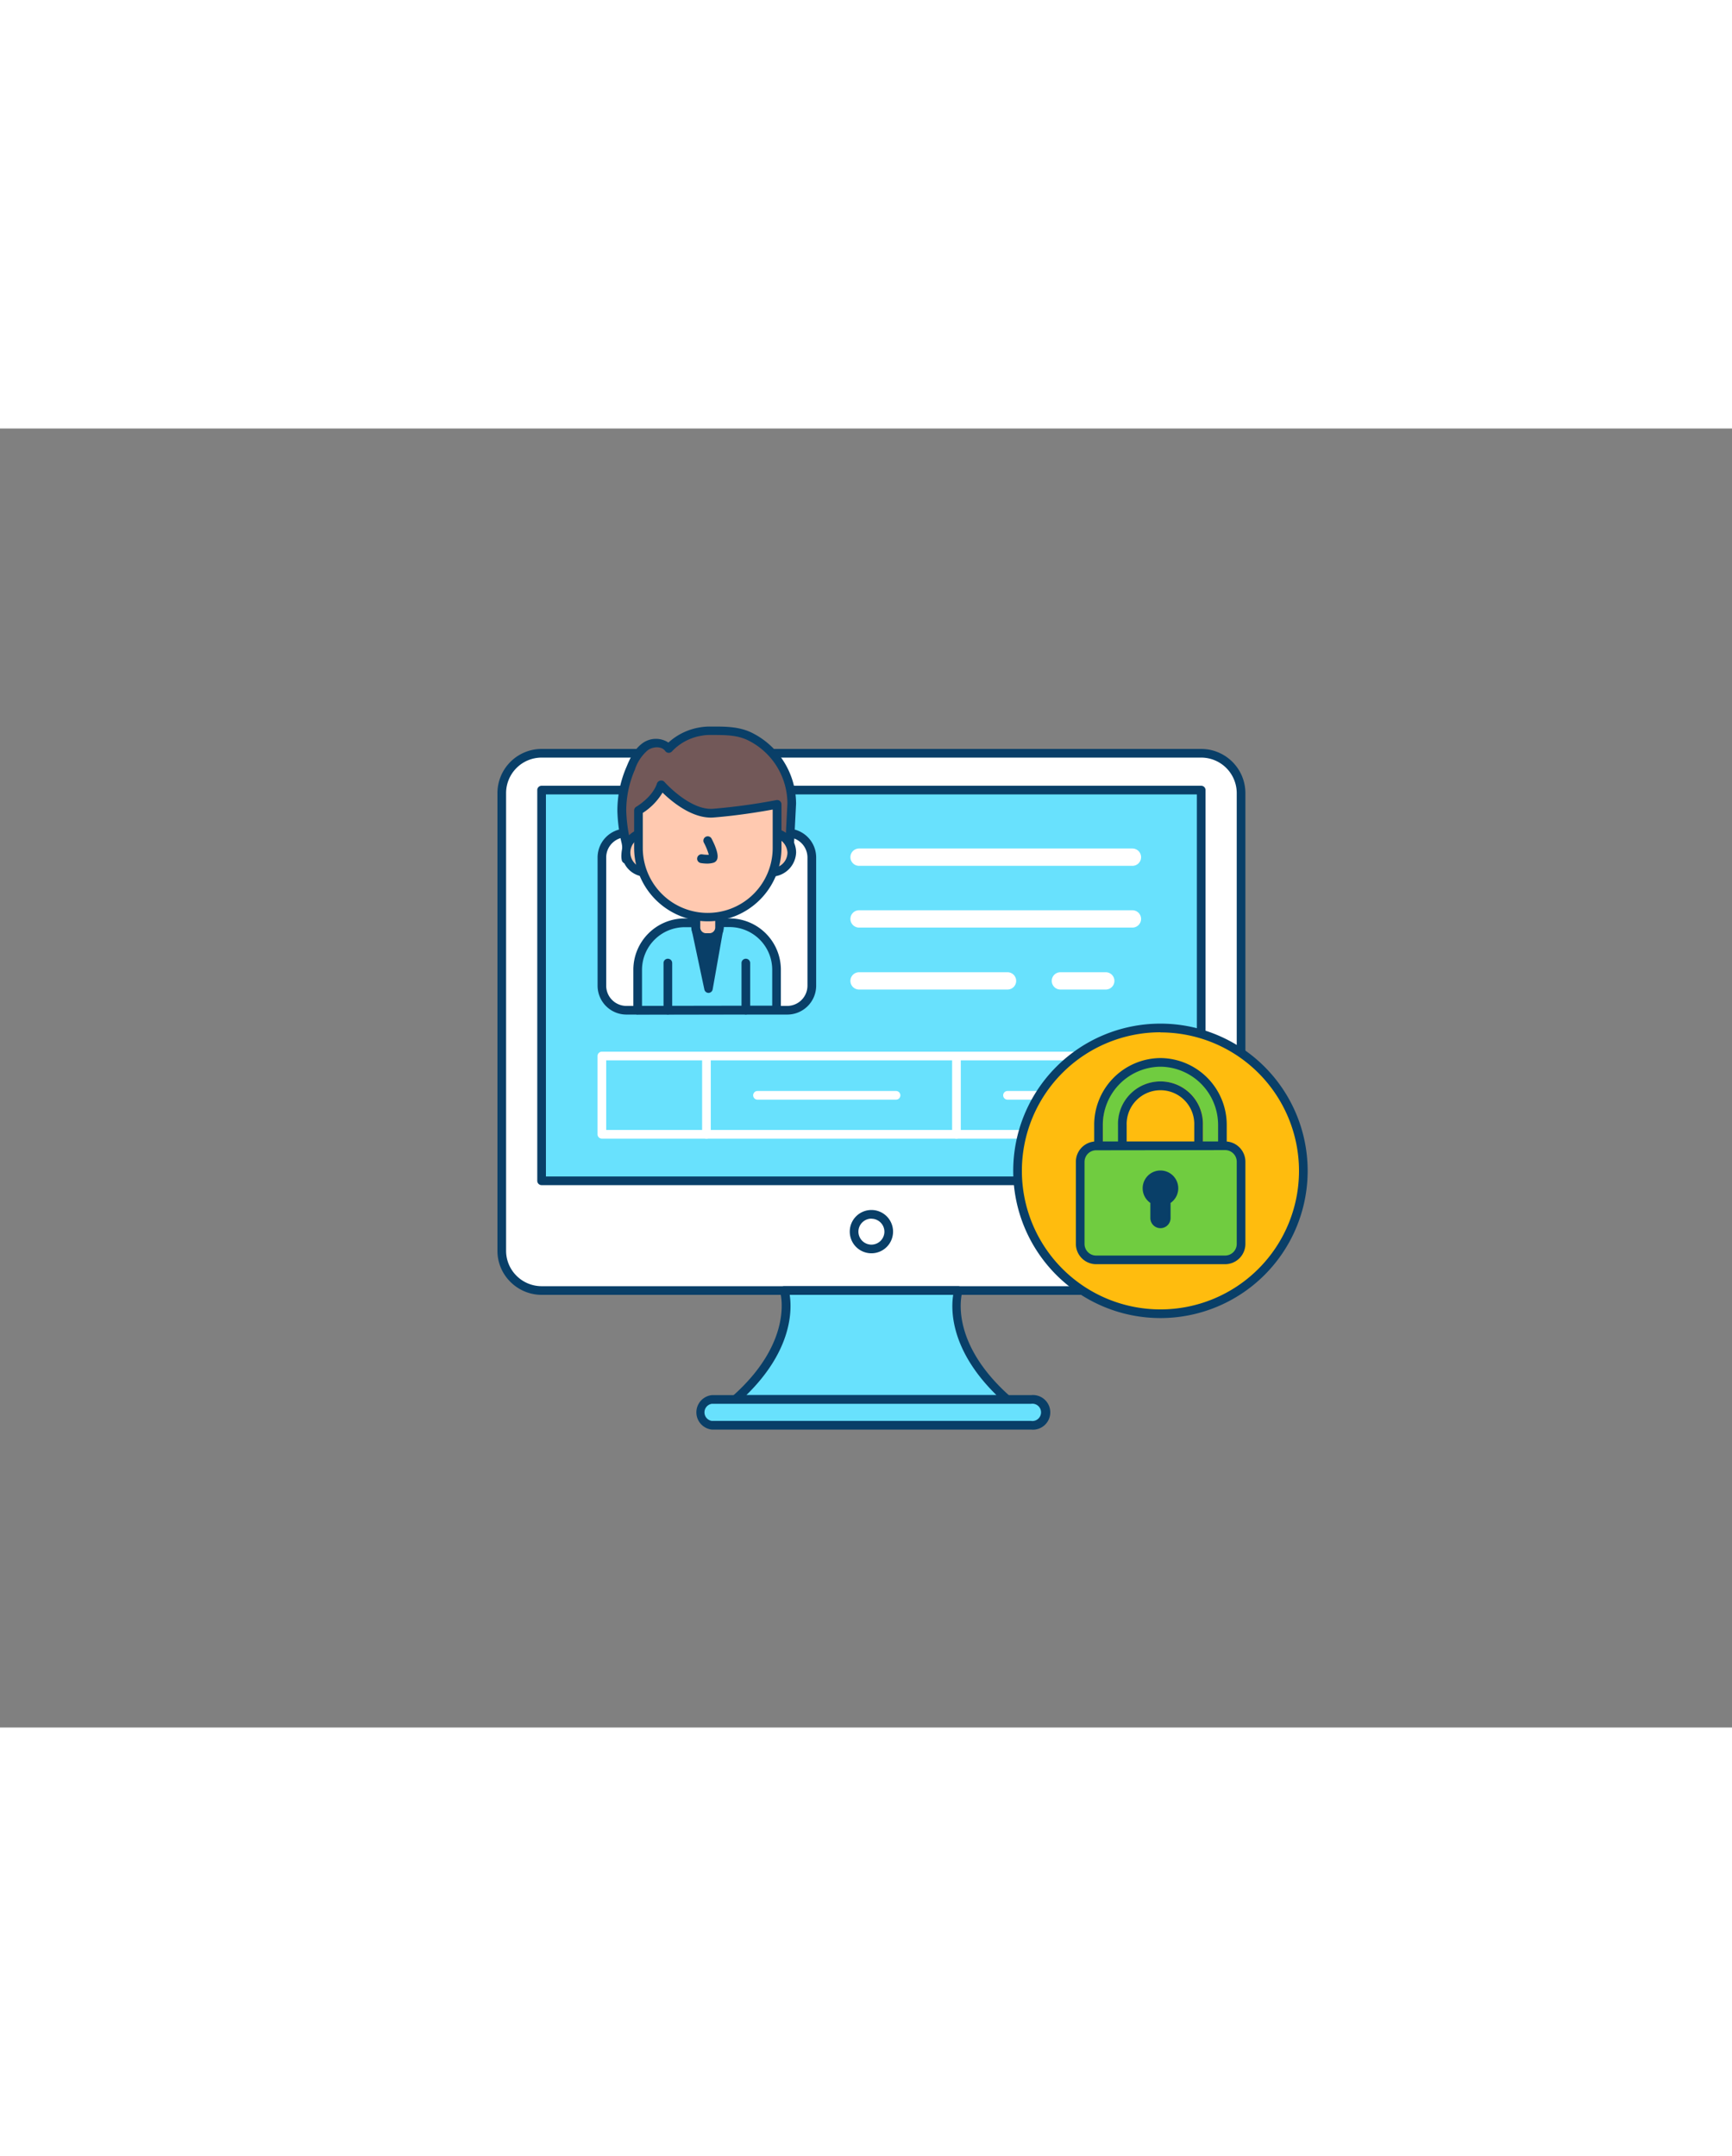 <svg xmlns="http://www.w3.org/2000/svg" viewBox="0 0 400 300" data-imageid="completed-task-7" imageName="Personal data" class="illustrations_image" style="width: 241px;"><rect x="0" y="0" width="400" height="300" fill="#808080" stroke="none"/><g id="_256_personal_data_outline" data-name="#256_personal_data_outline"><path d="M286.62,84.24V189.87a9.21,9.21,0,0,1-9.21,9.21H125.08a9.22,9.22,0,0,1-9.2-9.21V84.24a9.2,9.2,0,0,1,9.2-9.21H277.41A9.21,9.21,0,0,1,286.62,84.24Z" fill="#fff"/><path d="M277.41,200.08H125.08a10.23,10.23,0,0,1-7.43-3.23,10.07,10.07,0,0,1-2.77-7V84.24A10.22,10.22,0,0,1,125.08,74H277.41a10.22,10.22,0,0,1,10.21,10.21V189.87A10.22,10.22,0,0,1,277.41,200.08ZM125.08,76a8.21,8.21,0,0,0-8.2,8.21V189.87a8.13,8.13,0,0,0,2.22,5.61,8.24,8.24,0,0,0,6,2.6H277.41a8.22,8.22,0,0,0,8.21-8.21V84.24A8.22,8.22,0,0,0,277.41,76Z" fill="#093f68"/><rect x="125.08" y="83.5" width="152.33" height="90.23" fill="#68e1fd" class="target-color"/><path d="M277.41,174.74H125.08a1,1,0,0,1-1-1V83.5a1,1,0,0,1,1-1H277.41a1,1,0,0,1,1,1v90.24A1,1,0,0,1,277.41,174.74Zm-151.33-2H276.41V84.5H126.08Z" fill="#093f68"/><path d="M221.35,199.08h-40.2s3.69,11.84-11.34,25.16h62.87C217.65,210.92,221.35,199.08,221.35,199.08Z" fill="#68e1fd" class="target-color"/><path d="M232.68,225.24H169.81a1,1,0,0,1-.93-.65,1,1,0,0,1,.27-1.1c14.38-12.74,11.08-24,11-24.11a1,1,0,0,1,.15-.89,1,1,0,0,1,.8-.41h40.2a1,1,0,0,1,.8.41,1,1,0,0,1,.15.89c-.14.47-3.25,11.44,11,24.11a1,1,0,0,1,.27,1.1A1,1,0,0,1,232.68,225.24Zm-60.32-2h57.78c-10.73-10.49-10.54-19.81-10-23.16H182.38C182.9,203.43,183.09,212.75,172.36,223.24Z" fill="#093f68"/><path d="M201.25,190.48a5,5,0,1,1,5-5A5,5,0,0,1,201.25,190.48Zm0-8a3,3,0,1,0,3,3A3,3,0,0,0,201.25,182.5Z" fill="#093f68"/><rect x="161.41" y="224.24" width="79.68" height="5.95" rx="2.98" fill="#68e1fd" class="target-color"/><path d="M238.11,231.19H164.38a4,4,0,0,1,0-7.95h73.73a4,4,0,1,1,0,7.95Zm-73.73-5.95a2,2,0,0,0,0,3.95h73.73a2,2,0,1,0,0-3.95Z" fill="#093f68"/><rect x="139.01" y="93.4" width="48.48" height="40.94" rx="5.67" fill="#fff"/><path d="M181.82,135.35H144.67a6.67,6.67,0,0,1-6.66-6.67V99.07a6.67,6.67,0,0,1,6.66-6.67h37.15a6.67,6.67,0,0,1,6.67,6.67v29.61A6.67,6.67,0,0,1,181.82,135.35ZM144.67,94.4A4.67,4.67,0,0,0,140,99.07v29.61a4.67,4.67,0,0,0,4.66,4.67h37.15a4.68,4.68,0,0,0,4.67-4.67V99.07a4.68,4.68,0,0,0-4.67-4.67Z" fill="#093f68"/><path d="M261.53,101H198.4a2,2,0,0,1,0-4h63.13a2,2,0,0,1,0,4Z" fill="#fff"/><path d="M261.53,115.26H198.4a2,2,0,0,1,0-4h63.13a2,2,0,0,1,0,4Z" fill="#fff"/><path d="M255.37,129.57H244.9a2,2,0,0,1,0-4h10.47a2,2,0,0,1,0,4Z" fill="#fff"/><path d="M232.68,129.57H198.4a2,2,0,0,1,0-4h34.28a2,2,0,0,1,0,4Z" fill="#fff"/><path d="M267.68,164H139a1,1,0,0,1-1-1V144.92a1,1,0,0,1,1-1H267.68a1,1,0,0,1,1,1V163A1,1,0,0,1,267.68,164ZM140,162H266.68V145.92H140Z" fill="#fff"/><path d="M220.89,164a1,1,0,0,1-1-1V144.92a1,1,0,1,1,2,0V163A1,1,0,0,1,220.89,164Z" fill="#fff"/><path d="M147.27,134.35V125a10.86,10.86,0,0,1,10.86-10.86h10.36A10.85,10.85,0,0,1,179.34,125v9.26Z" fill="#68e1fd" class="target-color"/><path d="M147.27,135.35a1,1,0,0,1-.71-.3,1,1,0,0,1-.29-.7V125a11.87,11.87,0,0,1,11.86-11.86h10.36A11.86,11.86,0,0,1,180.34,125v9.26a1,1,0,0,1-1,1l-32.08.06Zm10.86-20.18a9.87,9.87,0,0,0-9.86,9.86v8.31l30.07-.05V125a9.86,9.86,0,0,0-9.85-9.86Z" fill="#093f68"/><polygon points="160.72 115.24 163.67 129.35 166.18 115.24 160.72 115.24" fill="#093f68"/><path d="M163.67,130.35a1,1,0,0,1-1-.8l-3-14.11a1,1,0,0,1,.21-.83,1,1,0,0,1,.77-.37h5.46a1,1,0,0,1,.77.36,1,1,0,0,1,.21.81l-2.5,14.11a1,1,0,0,1-1,.83ZM162,116.24l1.64,7.84,1.4-7.84Z" fill="#093f68"/><path d="M161.94,70a12.54,12.54,0,0,1,2-.16c3.14,0,6.34-.08,9.2,1.32a17.38,17.38,0,0,1,9.68,15.5l-.66,12.85H144.61a7.76,7.76,0,0,1,.16-2.4,10.57,10.57,0,0,0-.38-2.49,34.84,34.84,0,0,1-.75-6.36,24.81,24.81,0,0,1,2.06-9.8c.77-1.85,1.66-3.78,3.3-4.94s4.25-1.2,5.42.44A13.08,13.08,0,0,1,161.94,70Z" fill="#725858"/><path d="M182.19,100.48H144.61a1,1,0,0,1-1-.73,4.57,4.57,0,0,1,0-2,6.2,6.2,0,0,0,.1-.7,6.42,6.42,0,0,0-.24-1.68l-.12-.56a35.82,35.82,0,0,1-.77-6.55,25.5,25.5,0,0,1,2.14-10.19c.78-1.91,1.77-4,3.65-5.38a5.26,5.26,0,0,1,6-.16A14.1,14.1,0,0,1,161.79,69h0a13.47,13.47,0,0,1,2.19-.17h.56c3,0,6.17,0,9.07,1.42a18.37,18.37,0,0,1,10.24,16.4s0,0-.66,12.9A1,1,0,0,1,182.19,100.48Zm-36.61-2h35.66c.15-3,.61-11.78.61-11.9A16.32,16.32,0,0,0,172.73,72c-2.48-1.22-5.26-1.22-8.19-1.22H164a9.57,9.57,0,0,0-1.87.15h0a12,12,0,0,0-6.95,3.65,1,1,0,0,1-.8.32,1,1,0,0,1-.75-.42c-.83-1.16-2.8-1.06-4-.2a9.83,9.83,0,0,0-3,4.5,23.74,23.74,0,0,0-2,9.4,34.64,34.64,0,0,0,.73,6.19l.12.52a8.14,8.14,0,0,1,.27,2.2,6.67,6.67,0,0,1-.12.95Z" fill="#093f68"/><path d="M160.72,112.1h5.46a0,0,0,0,1,0,0v3.14a2.32,2.32,0,0,1-2.32,2.32H163a2.32,2.32,0,0,1-2.32-2.32V112.1A0,0,0,0,1,160.72,112.1Z" fill="#ffc9b0"/><path d="M163.86,118.56H163a3.32,3.32,0,0,1-3.32-3.32V112.1a1,1,0,0,1,1-1h5.46a1,1,0,0,1,1,1v3.14A3.32,3.32,0,0,1,163.86,118.56Zm-2.14-5.46v2.14a1.33,1.33,0,0,0,1.32,1.32h.82a1.33,1.33,0,0,0,1.32-1.32V113.1Z" fill="#093f68"/><ellipse cx="148.76" cy="97.92" rx="4.99" ry="4.57" fill="#ffc9b0"/><path d="M148.76,103.49a5.58,5.58,0,1,1,6-5.57A5.79,5.79,0,0,1,148.76,103.49Zm0-9.13a3.59,3.59,0,1,0,4,3.56A3.8,3.8,0,0,0,148.76,94.36Z" fill="#093f68"/><ellipse cx="177.86" cy="97.92" rx="4.99" ry="4.57" fill="#ffc9b0"/><path d="M177.86,103.49a5.58,5.58,0,1,1,6-5.57A5.79,5.79,0,0,1,177.86,103.49Zm0-9.13a3.59,3.59,0,1,0,4,3.56A3.8,3.8,0,0,0,177.86,94.36Z" fill="#093f68"/><path d="M163.45,112.81h0a16,16,0,0,1-16-16v-8.6s4-2.3,5.22-5.92c0,0,6.15,7,12.07,6.52a139.72,139.72,0,0,0,14.69-2v10A16,16,0,0,1,163.45,112.81Z" fill="#ffc9b0"/><path d="M163.45,113.81a17,17,0,0,1-17-17V88.22a1,1,0,0,1,.5-.87s3.71-2.16,4.77-5.36a1,1,0,0,1,.75-.67,1,1,0,0,1,1,.32c.06.07,5.91,6.62,11.24,6.18a139.17,139.17,0,0,0,14.57-2,1,1,0,0,1,.83.2,1,1,0,0,1,.37.78V96.83A17,17,0,0,1,163.45,113.81Zm-15-25v8.06a15,15,0,0,0,30,0V88c-2.35.43-7.82,1.37-13.61,1.83-4.89.4-9.74-3.7-11.83-5.74A14.33,14.33,0,0,1,148.46,88.77Z" fill="#093f68"/><path d="M163.37,100.48a9.32,9.32,0,0,1-1.53-.13,1,1,0,1,1,.35-2,8.32,8.32,0,0,0,1.51.09,14.37,14.37,0,0,0-1.14-2.79,1,1,0,0,1,1.78-.93c.84,1.62,1.74,3.76,1.26,4.83a1.31,1.31,0,0,1-.89.75A5.56,5.56,0,0,1,163.37,100.48Z" fill="#093f68"/><path d="M163.15,164a1,1,0,0,1-1-1V144.92a1,1,0,0,1,2,0V163A1,1,0,0,1,163.15,164Z" fill="#fff"/><path d="M206.94,155h-32a1,1,0,0,1,0-2h32a1,1,0,0,1,0,2Z" fill="#fff"/><path d="M255.37,155H232.68a1,1,0,0,1,0-2h22.69a1,1,0,0,1,0,2Z" fill="#fff"/><circle cx="268.04" cy="171.45" r="32.98" fill="#ffbc0e"/><path d="M268,205.44a34,34,0,1,1,34-34A34,34,0,0,1,268,205.44Zm0-66a32,32,0,1,0,32,32A32,32,0,0,0,268,139.47Z" fill="#093f68"/><path d="M279.6,171.27a1.75,1.75,0,0,1-1.75-1.75v-8.61a9.81,9.81,0,1,0-19.61,0v8.61a1.75,1.75,0,0,1-3.5,0v-8.61a13.31,13.31,0,1,1,26.61,0v8.61A1.75,1.75,0,0,1,279.6,171.27Z" fill="#70cc40"/><path d="M268,147.39a13.43,13.43,0,0,1,13.31,13.52v8.61a1.75,1.75,0,0,1-3.5,0v-8.61a9.81,9.81,0,1,0-19.61,0v8.61a1.75,1.75,0,0,1-3.5,0v-8.61A13.43,13.43,0,0,1,268,147.39m0-2a15.43,15.43,0,0,0-15.3,15.52v8.61a3.75,3.75,0,0,0,7.5,0v-8.61a7.81,7.81,0,1,1,15.61,0v8.61a3.75,3.75,0,0,0,7.5,0v-8.61A15.43,15.43,0,0,0,268,145.39Z" fill="#093f68"/><rect x="249.47" y="165.65" width="37.15" height="26.31" rx="3.68" fill="#70cc40"/><path d="M282.94,193H253.15a4.69,4.69,0,0,1-4.68-4.68V169.33a4.69,4.69,0,0,1,4.68-4.68h29.79a4.69,4.69,0,0,1,4.68,4.68v18.95A4.69,4.69,0,0,1,282.94,193Zm-29.79-26.31a2.68,2.68,0,0,0-2.68,2.68v18.95a2.68,2.68,0,0,0,2.68,2.68h29.79a2.68,2.68,0,0,0,2.68-2.68V169.33a2.68,2.68,0,0,0-2.68-2.68Z" fill="#093f68"/><path d="M271.15,175.49a3.11,3.11,0,1,0-4.44,2.79v4.06a1.34,1.34,0,1,0,2.67,0v-4.06A3.1,3.1,0,0,0,271.15,175.49Z" fill="#093f68"/><path d="M268,184.68a2.34,2.34,0,0,1-2.33-2.34v-3.49a4.11,4.11,0,1,1,4.67,0v3.49A2.34,2.34,0,0,1,268,184.68Zm0-11.29a2.11,2.11,0,0,0-2.1,2.1,2.08,2.08,0,0,0,1.2,1.89,1,1,0,0,1,.57.9v4.06a.34.34,0,1,0,.67,0v-4.06a1,1,0,0,1,.57-.9,2.08,2.08,0,0,0,1.2-1.89A2.11,2.11,0,0,0,268,173.39Z" fill="#093f68"/><path d="M154.24,135.33a1,1,0,0,1-1-1V123.45a1,1,0,1,1,2,0v10.88A1,1,0,0,1,154.24,135.33Z" fill="#093f68"/><path d="M172.25,135.33a1,1,0,0,1-1-1V123.45a1,1,0,1,1,2,0v10.88A1,1,0,0,1,172.25,135.33Z" fill="#093f68"/></g></svg>